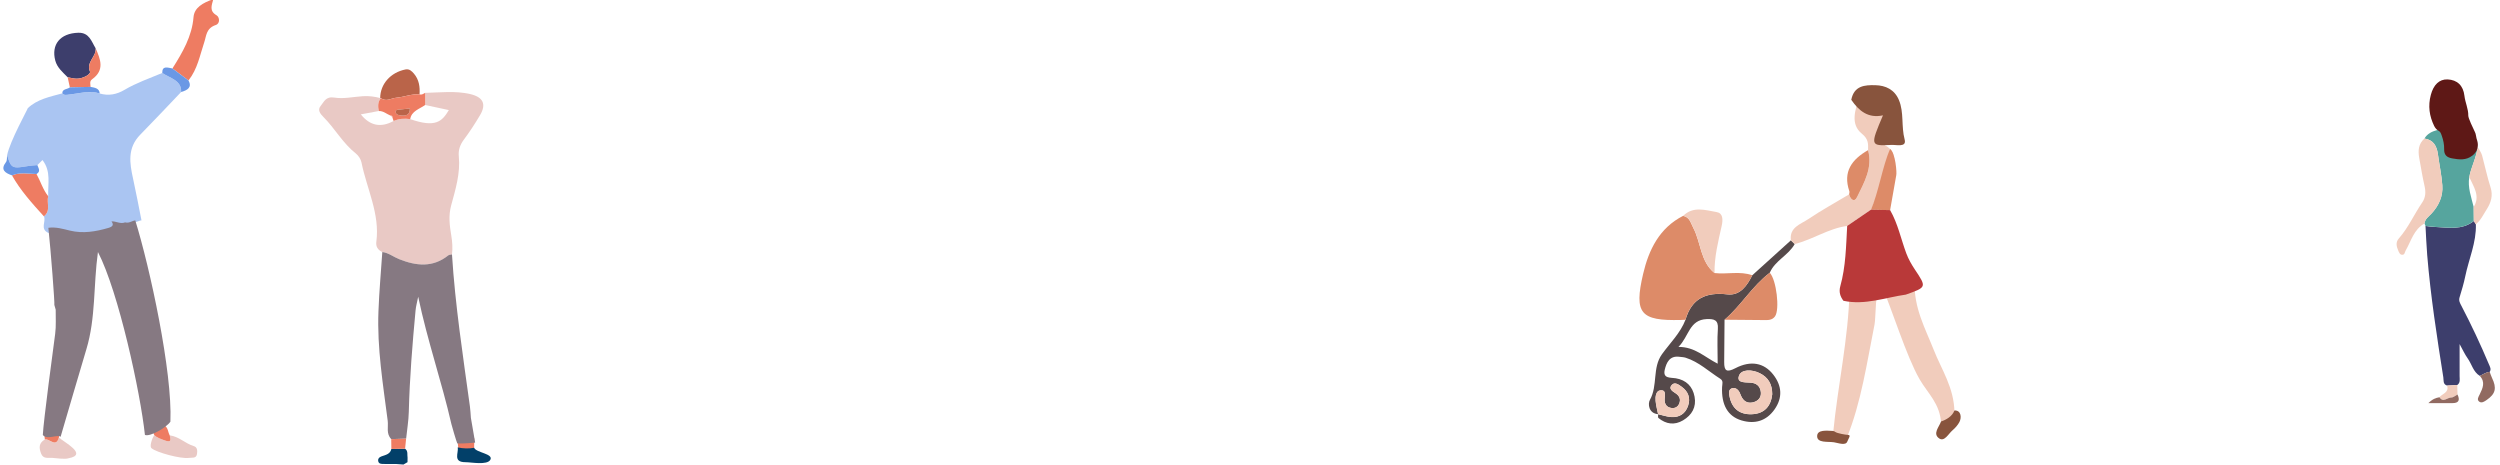 <?xml version="1.0" encoding="utf-8"?>
<!-- Generator: Adobe Illustrator 23.1.0, SVG Export Plug-In . SVG Version: 6.00 Build 0)  -->
<svg version="1.1" id="Layer_1" xmlns="http://www.w3.org/2000/svg" xmlns:xlink="http://www.w3.org/1999/xlink" x="0px" y="0px"
	 viewBox="0 0 797.65 148.3" style="enable-background:new 0 0 797.65 148.3;" xml:space="preserve">
<style type="text/css">
	.st0{fill:#E9C9C5;}
	.st1{fill:#EE7C62;}
	.st2{fill:#AAC5F2;}
	.st3{fill:#867982;}
	.st4{fill:#3D3E6C;}
	.st5{fill:#6A98E5;}
	.st6{fill:#B9B9B9;}
	.st7{fill:#024069;}
	.st8{fill:#BA6449;}
	.st9{fill:#55494A;}
	.st10{fill:#DD8B68;}
	.st11{fill:#F1CCBC;}
	.st12{fill:#88543D;}
	.st13{fill:#B93939;}
	.st14{fill:#56A59E;}
	.st15{fill:#916A61;}
	.st16{fill:#5E1816;}
</style>
<g>
	<g>
		<path class="st0" d="M21.84,146.22c-1.01,0.39-4.19-0.06-5.14-0.13c-1.36-0.1-2.9,0.43-3.59-1.38c-0.7-1.83-0.77-3.33,1.2-4.5
			c1.47-0.35,3.58,2.79,4.49-0.63C20.22,140.99,28.32,145.04,21.84,146.22z"/>
		<path class="st1" d="M18.8,139.56c-0.91,3.43-3.02,0.28-4.49,0.63c-0.13-0.9-0.19-1.78,0.33-2.62c1.46,0.05,2.92,0.1,4.38,0.15
			C18.95,138.34,18.87,138.95,18.8,139.56z"/>
		<path class="st0" d="M48.41,143.05c-0.81-0.44,0.02-2.96,0.79-4.28c0.86,0.92,2.1,1.26,3.28,1.72c2.43,0.94,1.91-0.41,1.67-1.59
			c3,0.39,4.94,2.62,7.72,3.45c1.13,0.34,1.15,1.56,0.97,2.57c-0.25,1.43-1.55,1.03-2.58,1.18
			C57.68,146.47,49.91,144.35,48.41,143.05z"/>
		<path class="st1" d="M54.15,138.9c0.24,1.18,0.76,2.53-1.67,1.59c-1.19-0.46-2.42-0.8-3.28-1.72c-0.29-0.8-0.59-1.6-0.88-2.4
			c1.34-0.3,2.62-0.89,4.07-0.68C53.7,136.45,53.54,137.84,54.15,138.9z"/>
		<path class="st2" d="M8.86,34.53c2.96-2.86,7.07-3.66,11.02-4.74c0.64,0.75,1.42,0.46,2.29,0.37c3.2-0.32,6.38-1.43,9.64-0.33
			c2.86,0.82,5.45,0.3,7.91-1.16c3.76-2.23,7.98-3.68,12.05-5.39c2.47,1.67,6.23,2.35,6.02,6.08c-4.33,4.53-8.61,9.1-13.01,13.58
			c-4.24,4.31-3.4,9.17-2.31,14.13c0.97,4.41,1.79,8.85,2.68,13.28c0,0,0.03-0.03,0.03-0.03c-0.87-0.12-9.26,3.65-10.64,4.04
			c-4.02,1.13-8.04,1.82-12.26,0.82c-2.23-0.53-4.48-1.19-6.86-0.87c-2.76-1.29-0.65-3.58-1.4-5.28c2.31-1.83,0.79-4.3,1.37-6.42
			c-0.19-3.86,1.01-7.9-1.84-11.55c-0.66,0.66-1.14,1.14-1.62,1.62c-0.97,0.09-1.96,0.13-2.92,0.29c-5.17,0.88-5.42,0.77-6.74-3.44
			C3.15,45.05,8.91,34.72,8.86,34.53z"/>
		<path class="st3" d="M35.51,70.63c1.49-0.11,2.88,0.94,4.41,0.32c1.22,0.37,2.15-0.48,3.24-0.63
			c4.68,15.1,11.88,48.31,11.21,64.22c-1.34,1.95-6.54,4.9-8.13,4.23c-1.44-13.5-8.4-45.64-14.99-58.36
			c-1.48,10.63-0.65,20.94-3.69,31.02c-1.5,4.98-6.76,22.9-8.23,27.95c-0.83-0.92-4.42,1.11-5.67-0.61
			c0.21-4.48,3.35-27.81,3.94-32.24c0.34-2.54,0.13-5.14,0.17-7.71c-0.14-0.51-0.29-1.02-0.43-1.53c0.17-0.35-1.12-17.25-1.91-24.61
			c2.39-0.33,4.63,0.35,6.86,0.89c4.22,1.03,8.23,0.32,12.26-0.84c1.38-0.4,1.87-0.95,1-2.13C35.54,70.6,35.51,70.63,35.51,70.63z"
			/>
		<path class="st4" d="M21.59,24.65c-1.59-1.61-3.35-3.07-3.95-5.31c-1.34-5.07,1.48-8.73,7.36-8.89c3.5-0.09,4.19,2.82,5.5,4.93
			c0.38,2.61-3.1,4.4-1.8,7.45c0.36,0.85-2.26,2.31-4.27,2.28C23.49,25.1,22.54,24.82,21.59,24.65z"/>
		<path class="st1" d="M55.01,21.84c3.24-5.12,6.25-10.28,6.73-16.34c0.24-3.03,2.87-4.58,6.32-5.76c-0.53,2.02-1.34,3.76,1.03,5.14
			c0.96,0.56,1.23,2.61-0.24,3.1c-3.12,1.05-2.98,3.45-3.69,5.54c-1.4,4.14-2.12,8.49-5.02,12.15
			C58.43,24.39,56.72,23.12,55.01,21.84z"/>
		<path class="st1" d="M15.38,62.61c-0.58,2.12,0.94,4.59-1.37,6.42c-3.76-4.14-7.5-8.29-10.19-13.07c2.55-1.09,5.21-0.5,7.83-0.44
			C12.95,57.86,13.66,60.45,15.38,62.61z"/>
		<path class="st1" d="M21.59,24.65c0.95,0.16,1.89,0.44,2.85,0.46c2,0.03,4.63-1.43,4.27-2.28c-1.3-3.05,2.18-4.84,1.8-7.45
			c1.49,3.47,3.03,6.93-1.12,9.91c-0.92,0.66-0.51,1.6-0.5,2.44c-2.2,0.05-4.4,0.1-6.6,0.15C22.06,26.8,21.83,25.73,21.59,24.65z"/>
		<path class="st5" d="M55.01,21.84c1.71,1.28,3.42,2.56,5.14,3.84c1.18,2.21-0.3,3.09-2.36,3.68c0.21-3.73-3.55-4.41-6.02-6.08
			C51.72,20.84,53.51,21.59,55.01,21.84z"/>
		<path class="st5" d="M11.66,55.52c-2.63-0.06-5.29-0.65-7.83,0.44c-2.31-0.8-3.75-1.85-1.94-4.21c0.43-0.56,0.27-1.47,0.38-2.22
			c1.32,4.21,1.57,4.32,6.74,3.44c0.96-0.16,1.95-0.2,2.92-0.29C12.26,53.66,13.09,54.67,11.66,55.52z"/>
		<path class="st5" d="M22.29,27.87c2.2-0.05,4.4-0.1,6.6-0.15c1.39,0.25,2.83,0.45,2.92,2.1c-3.26-1.09-6.44,0.01-9.64,0.33
			c-0.87,0.09-1.65,0.38-2.29-0.37C19.82,28.31,21.51,28.54,22.29,27.87z"/>
		<line class="st6" x1="45.17" y1="70.32" x2="45.14" y2="70.35"/>
	</g>
	<g>
		<g>
			<path class="st1" d="M151.27,143.47c-1.65,0.16-3.31,0.31-4.96,0.47c-0.12-1.19-0.24-2.37-0.35-3.55
				c1.79-0.18,3.58-0.37,5.37-0.55C151.31,141.04,151.29,142.25,151.27,143.47z"/>
			<path class="st7" d="M146.05,142.74c1.61,0.39,3.6,0.46,5.23,0.13c0.63,1.57,6.23,1.89,5.17,3.82c-0.99,1.81-6.08,0.78-7.91,0.78
				C144.39,147.48,146.37,144.52,146.05,142.74z"/>
		</g>
		<path class="st0" d="M135.65,29.63c4.78-0.11,9.57-0.71,14.31,0.37c4.18,0.95,5.3,3.21,3.2,6.75c-1.58,2.66-3.27,5.27-5.13,7.76
			c-1.27,1.69-1.85,3.4-1.64,5.42c0.53,5.37-1.06,10.51-2.44,15.59c-0.9,3.32-0.5,6.44,0.03,9.6c0.34,2.04,0.48,4.03,0.23,6.06
			c-0.41,0.1-0.92,0.09-1.2,0.32c-4.93,3.95-10.21,3.38-15.68,1.19c-1.8-0.72-3.32-2.02-5.35-2.27c-1.43-0.67-2.11-1.75-1.91-3.24
			c1.2-8.9-3.04-16.93-4.74-25.36c-0.21-1.03-0.94-2.17-1.8-2.85c-4.22-3.33-6.67-7.99-10.38-11.69c-1.01-1.01-1.93-2.21-0.82-3.51
			c1.08-1.27,1.55-3.09,4.4-2.63c2.91,0.47,6.04-0.26,9.07-0.45c1.87-0.12,3.7,0.11,5.49,0.59l0.25,0.01
			c-1.06,1.26-0.97,2.68-0.69,4.13c-1.86,0.35-3.71,0.7-5.73,1.07c2.94,3.65,6.37,4.33,10.45,2.12c1.69-0.77,3.47-0.86,5.3-0.61
			c8.12,2.83,10.17,0.77,12.34-2.88c-2.53-0.54-5.05-1.08-7.56-1.62C135.65,32.21,135.65,30.92,135.65,29.63z"/>
		<path class="st3" d="M121.98,80.41c2.02,0.26,3.54,1.55,5.35,2.27c5.47,2.18,10.75,2.76,15.68-1.19c0.29-0.23,0.8-0.22,1.2-0.32
			c1.02,16.25,3.51,32.36,5.72,48.49c0.17,1.21,0.21,2.43,0.31,3.64c0.02,0.39,1.35,7.53,1.36,7.92c-0.82,0.04-4.1,0.42-5.7,0.24
			c-0.28-0.55-1.75-5.59-1.88-6.17c-3.07-13.46-7.66-26.58-10.59-40.61c-0.35,1.76-0.72,3.05-0.84,4.35
			c-1.01,10.78-1.89,21.58-2.16,32.41c-0.07,2.85-0.56,5.68-0.85,8.52c-1.58,0.05-3.17,0.09-4.75,0.14
			c-1.69-1.72-0.88-3.91-1.13-5.85c-1.49-11.62-3.42-23.22-2.95-34.97C120.99,92.99,121.55,86.7,121.98,80.41z"/>
		<path class="st8" d="M121.3,31.28c0.03-4.45,3.29-8.16,8.06-9.12c1.25-0.25,2.03,0.54,2.71,1.33c1.65,1.94,1.95,4.23,1.79,6.61
			c-2.56-0.18-4.92,0.86-7.37,1.07c-1.6,0.13-3.29,1.43-4.95,0.13L121.3,31.28z"/>
		<path class="st1" d="M121.54,31.3c1.66,1.3,3.34,0,4.95-0.13c2.45-0.2,4.81-1.24,7.37-1.07c0.72,0.25,1.23-0.18,1.79-0.48
			c0,1.29,0,2.59,0.01,3.88c-1.82,1.29-4.37,1.91-4.78,4.5c-1.83-0.25-3.61-0.16-5.3,0.61c-0.13-0.38-0.25-0.77-0.38-1.15
			c0.01-0.38-0.17-0.58-0.59-0.57c-1.24-0.5-2.26-1.51-3.75-1.47C120.57,33.97,120.49,32.55,121.54,31.3z M130.76,34.6
			c-1.19,0.13-2.15,0.24-3.11,0.35c-0.63,0.07-1.52-0.02-1.41,0.84c0.11,0.81,0.96,0.98,1.77,1.06
			C129.67,37.01,130.82,36.62,130.76,34.6z"/>
		<path class="st7" d="M130.02,147.46c-0.43,0.25-0.86,0.51-1.29,0.76c-0.73-0.06-1.47-0.12-2.2-0.17c-1.42,0-2.84,0-4.26-0.02
			c-0.67-0.01-1.36-0.05-1.57-0.79c-0.24-0.86,0.32-1.39,1.07-1.65c1.34-0.45,2.77-0.75,3.09-2.34c1.46-0.03,2.92-0.06,4.38-0.09
			c1.05,0.77,0.62,1.89,0.8,2.87C130.04,146.51,130.03,146.98,130.02,147.46z"/>
		<path class="st1" d="M129.25,143.16c-1.46,0.03-2.92,0.06-4.38,0.09c-0.02-1.05-0.03-2.1-0.05-3.14c1.58-0.05,3.17-0.09,4.75-0.14
			C129.46,141.03,129.36,142.1,129.25,143.16z"/>
		<path class="st8" d="M130.76,34.6c0.06,2.02-1.09,2.41-2.75,2.25c-0.81-0.08-1.66-0.25-1.77-1.06c-0.12-0.86,0.78-0.77,1.41-0.84
			C128.61,34.85,129.57,34.74,130.76,34.6z"/>
		<path class="st0" d="M125.19,37.47c-0.2-0.19-0.39-0.38-0.59-0.57C125.02,36.88,125.2,37.09,125.19,37.47z"/>
	</g>
	<g>
		<path class="st9" d="M559.08,87.83c4.11-3.72,8.21-7.43,12.32-11.15c0.41,0.39,0.81,0.79,1.22,1.18c-2,3.62-6.29,5.26-7.96,9.17
			c-5.6,4.23-9.13,10.46-14.43,14.99c-0.04,4.49-0.07,8.98-0.11,13.47c-0.03,2.89,0.81,3.42,3.58,1.98
			c4.95-2.57,9.17-1.69,12.09,2.07c2.76,3.55,3.02,7.36,0.4,11.08c-2.61,3.7-6.29,4.79-10.56,3.51c-4.35-1.3-6.44-4.95-6.18-10.64
			c0.05-1,0.48-1.97-0.59-2.65c-3.64-2.3-6.82-5.38-11.04-6.71c-0.63-0.2-1.31-0.2-1.97-0.29c-3.13-0.44-4.16,1.87-4.69,4.11
			c-0.69,2.89,1.78,2.46,3.51,2.74c3.34,0.56,5.39,2.61,6,5.87c0.63,3.31-0.84,5.87-3.67,7.55c-2.74,1.63-5.43,1.24-7.86-0.75
			c-0.22-0.18-0.07-0.79-0.1-1.2c1.4,0.32,2.8,0.82,4.22,0.91c2.61,0.17,4.5-1.11,5.34-3.58c0.85-2.49,0.03-4.61-2.07-6.1
			c-0.87-0.62-2.14-1.62-3.1-0.59c-1.13,1.22,0.13,2,1.12,2.64c1.26,0.82,1.82,1.93,1.21,3.38c-0.43,1.01-1.33,1.51-2.41,1.37
			c-1.55-0.2-2.27-1.18-2.23-2.75c0.03-1.22,0.62-3.13-1.41-2.88c-1.36,0.17-1.59,2.01-1.47,3.35c0.12,1.43,0.52,2.83,0.79,4.24
			c-3.07-0.27-3.3-3.33-2.61-4.57c2.57-4.6,0.72-10.22,3.85-14.57c2.59-3.59,5.86-6.73,7.5-10.98c1.97-6.85,6.57-8.89,13.41-8.1
			C555.19,94.38,557.43,91.15,559.08,87.83z M548.04,116.04c0-4.17-0.19-7.65,0.06-11.09c0.22-2.95-1.3-3.23-3.58-3.14
			c-5.59,0.24-5.63,5.55-8.99,8.87C540.82,110.68,543.8,113.89,548.04,116.04z M565.45,125.8c0.01-3.29-1.35-5.42-3.97-6.72
			c-2.46-1.23-5.93-1.35-6.66,0.87c-0.83,2.54,2.53,1.91,4.33,2.22c1.7,0.29,2.59,1.51,2.68,3.14c0.09,1.47-0.77,2.51-2.17,2.97
			c-1.6,0.51-2.96,0.11-3.85-1.37c-0.34-0.56-0.51-1.22-0.83-1.8c-0.53-0.98-1.5-1.57-2.46-1.19c-1.1,0.43-0.88,1.65-0.69,2.62
			c0.78,3.82,3.2,5.76,7.05,5.63C563.09,132.02,565.05,129.46,565.45,125.8z"/>
		<path class="st10" d="M559.08,87.83c-1.66,3.33-3.89,6.55-7.91,6.09c-6.84-0.79-11.44,1.25-13.41,8.1
			c-0.5,0.03-0.99,0.06-1.49,0.07c-12.85,0.32-14.98-2.05-12.01-14.71c1.8-7.68,5.17-14.65,12.76-18.51
			c2.1,0.44,2.37,2.16,3.23,3.81c2.48,4.72,2.23,10.73,6.78,14.44C551.04,87.59,555.14,86.41,559.08,87.83z"/>
		<path class="st11" d="M590.12,92.66c7.14,2.07,13.87-1.46,20.75-2.78c-0.25,8.4,3.37,14.82,6.09,21.71
			c2.54,6.44,6.48,12.03,6.63,19.91c-0.73,2.66-2.57,3.01-4.24,3.73c-0.31-6.49-4.35-9.78-6.91-14.26
			c-4.28-7.48-8.71-22.13-12.29-30.4c-1.94,1.67-1.61,10.66-2.05,12.9c-2.46,12.33-4.26,24.91-8.86,36.24
			c-0.29,0.71-0.85,1.16-1.45,1.2c-0.58,0.04-1.16,0.01-1.7-0.21c-0.8-0.32-1.31-1.4-1.21-2.52
			C586.35,122.96,589.76,108.13,590.12,92.66z"/>
		<path class="st11" d="M596.93,66.92c-2.52,1.72-5.04,3.44-7.57,5.17c-5.97,0.79-10.99,4.35-16.74,5.77
			c-0.41-0.4-0.81-0.79-1.22-1.18c-0.54-4.16,3.09-5.12,5.51-6.75c4.22-2.84,8.7-5.3,13.08-7.92c0.42,1.61,1.64,2.72,2.53,0.89
			c2.27-4.67,5.04-9.37,3.51-14.98c0.02-2.01,0.2-3.49-2.01-5.29c-3.73-3.04-2.1-7.61-0.8-11.65c2.07,2.9,4.62,4.88,8.61,4.04
			c-3.49,7.84-3.45,7.96,2.08,7.7c0.11,0.43,0.22,0.86,0.33,1.29c-1.52,0.24-3.35-0.53-4.57,1.5c2.46,1.05,4.8,2.26,4.43,5.5
			C601.71,56.31,599.32,61.61,596.93,66.92z"/>
		<path class="st10" d="M550.23,102.01c5.3-4.52,8.83-10.75,14.43-14.99c2.13,2.25,3.25,11.76,1.67,13.93
			c-0.94,1.28-2.3,1.18-3.62,1.17C558.55,102.11,554.39,102.06,550.23,102.01z"/>
		<path class="st12" d="M603.23,46.25c-6.5,0.33-6.54,0.17-2.45-9.45c-4.68,1.03-7.68-1.4-10.11-4.96c0.89-4.54,4.35-4.74,7.67-4.66
			c3.25,0.07,6.13,1.37,7.54,4.76c1.65,3.96,0.69,8.35,1.81,12.54C608.42,47.19,604.97,46.09,603.23,46.25z"/>
		<path class="st11" d="M547.04,87.12c-4.55-3.71-4.3-9.72-6.78-14.44c-0.87-1.65-1.13-3.37-3.23-3.81
			c3.22-3.18,7.11-1.81,10.67-1.21c2.02,0.34,2.08,2.31,1.62,4.42C548.22,77.02,546.95,81.98,547.04,87.12z"/>
		<path class="st10" d="M596.02,47.91c1.53,5.61-1.24,10.31-3.51,14.98c-0.89,1.83-2.11,0.72-2.53-0.89
			c0.03-0.33,0.17-0.69,0.08-0.97C587.9,54.76,590.88,50.85,596.02,47.91z"/>
		<path class="st10" d="M596.93,66.92c2.39-5.31,3.73-14.08,6.13-19.38c1.75,1.28,2.18,7.75,1.96,8.38
			c-0.65,3.71-1.31,7.42-1.96,11.12C601.01,67,598.97,66.96,596.93,66.92z"/>
		<path class="st12" d="M619.31,134.48c1.59-0.51,3.58-1.62,4.27-3.51c2.14-0.13,2.33,2.24,1.61,3.64
			c-0.52,1.01-1.35,1.93-2.22,2.68c-1.31,1.12-2.58,3.75-4.26,2.59C616.54,138.38,618.71,136.2,619.31,134.48z"/>
		<path class="st12" d="M585.56,137.81c0.62,0.46,3.36,0.93,4.07,0.95c1.08,0.03,0.16,1.09-0.22,2.1c-0.52,1.42-2.81,0.49-4.24,0.26
			c-1.96-0.31-5.46,0.31-5.39-2.01c0.05-2.05,2.92-1.71,4.99-1.62C585.07,137.51,585.33,137.63,585.56,137.81z"/>
		<path class="st11" d="M565.45,125.8c-0.4,3.66-2.36,6.22-6.57,6.36c-3.84,0.12-6.27-1.81-7.05-5.63c-0.2-0.96-0.41-2.18,0.69-2.62
			c0.96-0.38,1.94,0.2,2.46,1.19c0.31,0.58,0.49,1.24,0.83,1.8c0.9,1.48,2.25,1.89,3.85,1.37c1.41-0.45,2.26-1.49,2.17-2.97
			c-0.1-1.63-0.98-2.84-2.68-3.14c-1.8-0.31-5.16,0.32-4.33-2.22c0.73-2.22,4.2-2.1,6.66-0.87
			C564.1,120.38,565.46,122.51,565.45,125.8z"/>
		<path class="st11" d="M529.02,132.13c-0.28-1.41-0.67-2.81-0.79-4.24c-0.11-1.34,0.11-3.19,1.47-3.35
			c2.03-0.25,1.44,1.66,1.41,2.88c-0.04,1.57,0.68,2.55,2.23,2.75c1.08,0.14,1.97-0.36,2.41-1.37c0.62-1.45,0.06-2.56-1.21-3.38
			c-0.99-0.64-2.25-1.42-1.12-2.64c0.96-1.03,2.23-0.03,3.1,0.59c2.1,1.49,2.93,3.61,2.07,6.1c-0.85,2.47-2.73,3.75-5.34,3.58
			c-1.42-0.09-2.81-0.59-4.22-0.91C529.04,132.15,529.02,132.13,529.02,132.13z"/>
		<path class="st13" d="M588.17,95.97c-1.06-1.39-1.5-2.85-1.01-4.63c1.76-6.3,1.84-12.79,2.2-19.26c2.52-1.72,5.04-3.44,7.57-5.17
			c2.04,0.04,4.08,0.08,6.13,0.13c2.48,4.31,3.45,9.19,5.16,13.79c0.68,1.82,1.67,3.56,2.76,5.19c3.74,5.63,3.78,5.61-2.91,7.98
			C601.46,94.93,595.02,97.45,588.17,95.97z"/>
	</g>
	<g>
		<path class="st4" d="M789.95,71.55c0.19,5.81-2.25,11.09-3.39,16.63c-0.46,2.27-1.15,4.5-1.82,6.72
			c-0.32,1.05,0.15,1.82,0.59,2.66c3.19,6.11,6.12,12.34,8.79,18.69c0.34,0.81,0.82,1.54,0.23,2.41c-1.19,0.07-2.11,0.83-3.15,1.27
			c-2.11-1.29-2.55-3.75-3.87-5.59c-0.93-1.3-1.59-2.79-2.57-4.56c0,3.68,0,6.96,0,10.23c0,1,0.3,2.1-0.75,2.83
			c-1.08,0.06-2.16,0.12-3.24,0.18c-1.38-0.4-1.06-1.68-1.2-2.58c-2.04-12.98-4.07-25.97-5.15-39.08c-0.26-3.08-0.36-6.18-0.54-9.26
			c0.93,0.1,1.86,0.26,2.79,0.3c4.32,0.17,8.77,1.15,12.62-1.87C789.51,70.86,789.73,71.2,789.95,71.55z"/>
		<path class="st14" d="M789.29,70.51c-3.85,3.03-8.3,2.04-12.62,1.87c-0.93-0.04-1.86-0.19-2.79-0.3
			c-0.11-0.26-0.21-0.51-0.32-0.77c0.14-1.43,1.31-2.19,2.17-3.1c2.41-2.58,3.79-5.6,3.52-9.1c-0.25-3.32-0.96-6.61-1.41-9.92
			c-0.36-2.61-1.43-4.56-4.29-4.99c0.92-1.58,2.43-2.26,4.09-2.72c1.08-0.21,1.51,0.55,1.98,1.3c0.78,1.26,1.39,2.61,1.67,4.05
			c0.34,1.78,1.33,2.4,3.09,2.35c2.29-0.07,4.48-0.28,6.1-2.18c-0.34,3.31-2.04,6.24-2.63,9.48c-0.57,3.34,0.65,6.43,1.4,9.58
			C789.26,67.54,789.28,69.03,789.29,70.51z"/>
		<path class="st11" d="M773.55,44.2c2.86,0.44,3.93,2.38,4.29,4.99c0.45,3.31,1.16,6.6,1.41,9.92c0.27,3.5-1.12,6.52-3.52,9.1
			c-0.86,0.92-2.02,1.67-2.17,3.1c-3.43,1.89-4.25,5.6-6.02,8.64c-0.29,0.5-0.26,1.3-1,1.34c-0.84,0.04-1.1-0.74-1.36-1.35
			c-0.56-1.31-0.89-2.65,0.2-3.87c3.05-3.44,4.86-7.68,7.43-11.43c1.09-1.6,1.21-3.29,0.79-5.17c-0.68-3.01-1.2-6.07-1.73-9.11
			C771.46,48.06,771.63,45.88,773.55,44.2z"/>
		<path class="st11" d="M790.48,47c0.13,0,1.22,1.7,1.45,2.57c0.91,3.39,1.63,6.84,2.7,10.18c0.85,2.66,0.15,4.9-1.23,7.05
			c-1.06,1.64-1.87,3.48-3.45,4.76c-0.22-0.35-0.44-0.69-0.66-1.04c-0.02-1.49-0.03-2.97-0.05-4.45c2.23-3.59-0.05-6.52-1.4-9.58
			C788.44,53.24,790.13,50.3,790.48,47z"/>
		<path class="st15" d="M791.21,119.93c1.05-0.43,1.96-1.19,3.15-1.27c0.25,0.64,0.45,1.3,0.74,1.91c1.57,3.27,1.14,5.09-1.71,7.05
			c-0.72,0.5-1.59,1.09-2.35,0.54c-0.89-0.64-0.22-1.6,0.13-2.32C792.15,123.85,793.04,121.91,791.21,119.93z"/>
		<path class="st11" d="M780.77,123.01c1.08-0.06,2.16-0.12,3.24-0.18c0.03,1.01,0.05,2.01,0.08,3.02
			c-0.66,0.35-1.32,0.99-1.97,0.97c-1.26-0.03-2.59,1.78-3.78-0.09C779.27,125.58,781.48,125.24,780.77,123.01z"/>
		<path class="st15" d="M778.34,126.74c1.18,1.87,2.52,0.06,3.78,0.09c0.65,0.02,1.31-0.63,1.97-0.97c0.82,1.75,0.48,2.78-1.66,2.76
			c-2.33-0.02-4.67,0-7.63,0C776.14,127.3,777.2,126.94,778.34,126.74z"/>
		<polygon class="st1" points="790.35,46 790.34,45.94 790.47,45.96 		"/>
		<path class="st16" d="M788.77,49.69c-1.98,1.51-4.16,1.25-6.42,0.84c-1.73-0.32-2.57-1.13-2.52-2.95
			c0.04-1.47-0.27-2.91-0.77-4.31c-0.22-0.62-0.42-1.25-0.98-1.53c-0.65-0.33-1.13-0.92-1.45-1.58c-1.5-3.1-2-6.34-1.05-9.89
			c0.85-3.19,2.68-5.05,5.36-4.93c3.03,0.14,4.99,1.93,5.36,5.23c0.24,2.13,1.28,4.2,1.23,6.34c-0.02,0.76,1.48,3.91,2.11,5.21
			c0.16,0.32,0.27,0.67,0.32,1.02c0.09,0.71,0.27,1.28,0.44,1.83c0.51,1.68-0.06,3.52-1.45,4.59
			C788.86,49.65,788.79,49.69,788.77,49.69z"/>
	</g>
</g>
</svg>
